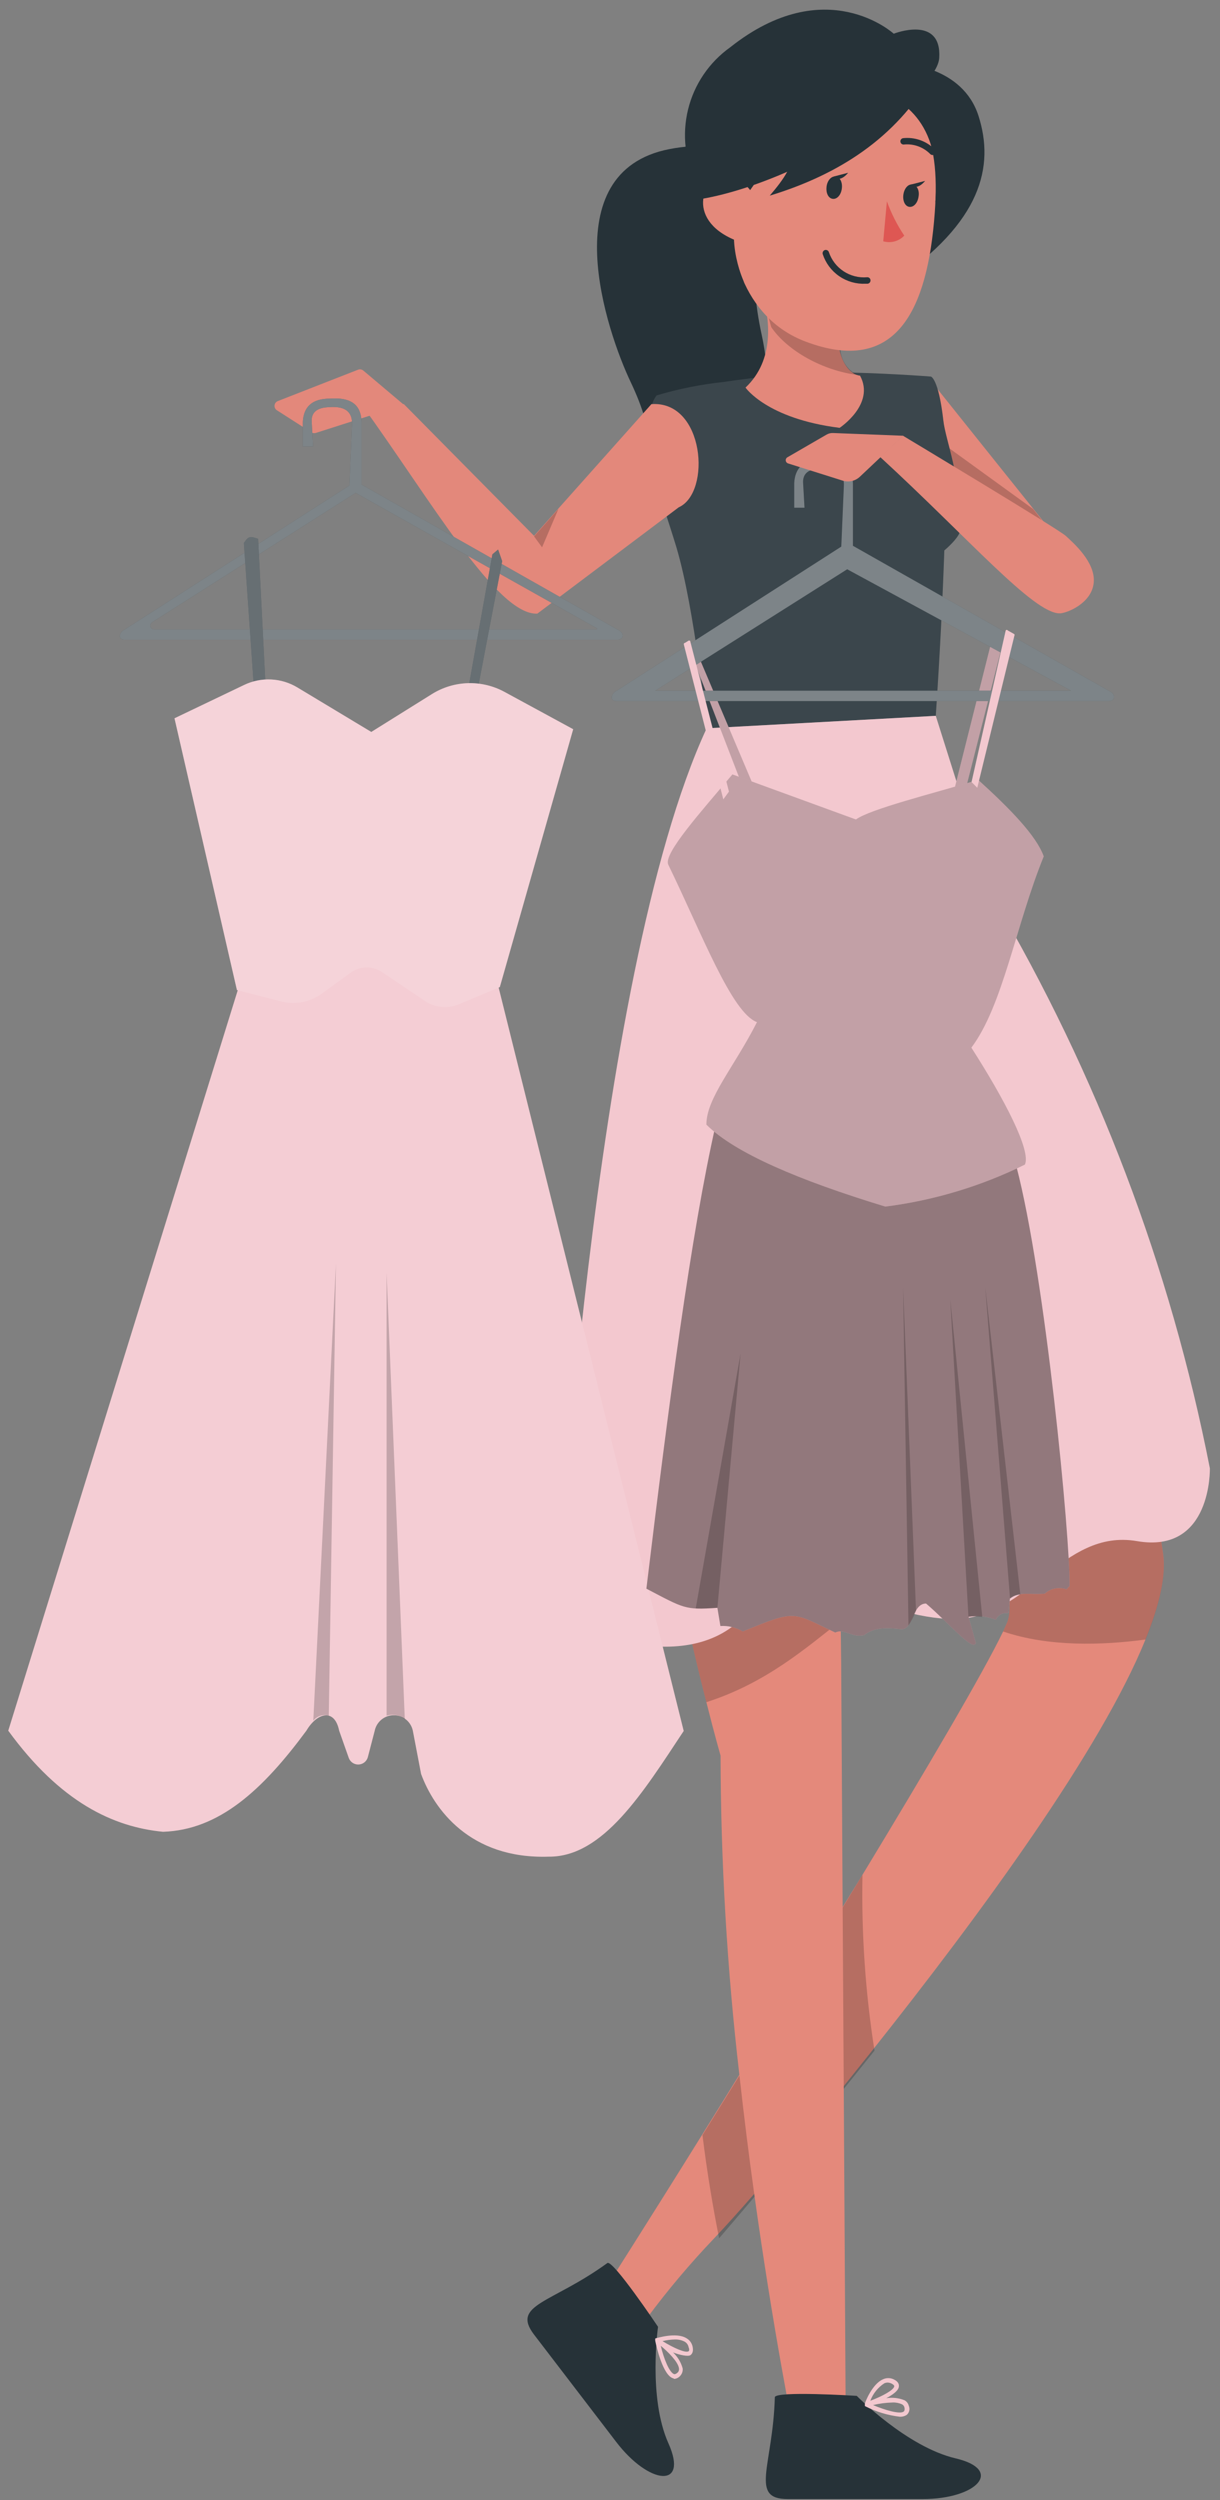 <svg width="104" height="213" viewBox="0 0 104 213" fill="none" xmlns="http://www.w3.org/2000/svg">
<rect x="0" y="0" width="104" height="213" fill="#808080" stroke="none"/>
<g id="Character">
<path id="Vector" d="M79.189 32.236L84.535 38.918L90.286 46.096L90.433 52.273L76.729 40.198L79.189 32.236Z" fill="#E3887B"/>
<path id="Vector_2" opacity="0.2" d="M80.446 37.846L81.237 42.518L85.963 48.982L90.332 52.272L89.944 45.754L88.066 43.364L80.446 37.846Z" fill="black"/>
<path id="Vector_3" d="M68.992 20.463C68.992 20.463 67.052 10.763 57.065 12.703C47.078 14.643 51.726 28.278 53.767 32.561C55.808 36.845 56.095 40.321 53.666 42.285C53.666 42.285 56.964 43.231 58.71 40.965C58.71 40.965 58.617 43.061 57.453 43.937C57.453 43.937 67.494 40.345 64.949 28.611C62.404 16.878 68.992 20.463 68.992 20.463Z" fill="#263238"/>
<path id="Vector_4" d="M79.771 60.988L60.239 62.051C60.239 62.051 59.261 51.963 57.647 46.577C57.492 46.065 57.321 45.53 57.143 44.971C56.716 43.644 54.163 36.055 55.971 33.688C57.825 33.135 59.727 32.753 61.651 32.547C64.687 32.09 67.747 31.816 70.816 31.725C74.781 31.725 79.352 32.082 79.352 32.082C79.352 32.082 80.004 32.214 80.415 35.814C80.601 37.537 81.967 40.672 81.858 45.126C81.858 45.646 80.981 46.484 80.5 46.895C80.361 50.884 80.128 55.672 79.771 60.988Z" fill="#263238"/>
<path id="Vector_5" opacity="0.1" d="M79.771 60.988L60.239 62.051C60.239 62.051 59.261 51.963 57.647 46.577C57.492 46.065 57.321 45.53 57.143 44.971C56.716 43.644 54.163 36.055 55.971 33.688C57.825 33.135 59.727 32.753 61.651 32.547C64.687 32.09 67.747 31.816 70.816 31.725C74.781 31.725 79.352 32.082 79.352 32.082C79.352 32.082 80.004 32.214 80.415 35.814C80.601 37.537 81.967 40.672 81.858 45.126C81.858 45.646 80.981 46.484 80.5 46.895C80.361 50.884 80.128 55.672 79.771 60.988Z" fill="white"/>
<path id="Vector_6" d="M71.576 36.451C65.368 35.675 63.552 33.021 63.552 33.021C66.074 30.646 65.617 27.139 64.972 24.95C64.772 24.257 64.513 23.582 64.196 22.933L71.623 24.322C71.452 25.348 71.356 26.385 71.336 27.426C71.308 28.207 71.378 28.989 71.545 29.754C72.05 31.973 73.314 32.004 73.314 32.004C74.634 34.433 71.576 36.451 71.576 36.451Z" fill="#E3887B"/>
<path id="Vector_7" opacity="0.2" d="M71.662 29.939C71.713 30.367 71.872 30.776 72.123 31.127C72.374 31.478 72.709 31.761 73.097 31.949C70.148 31.561 67.153 29.923 65.748 27.875C65.399 26.664 65.128 25.547 65.128 25.547L71.949 26.819C71.777 27.851 71.681 28.893 71.662 29.939Z" fill="black"/>
<path id="Vector_8" d="M77.024 5.425C77.024 5.425 82.06 5.619 83.418 9.886C84.776 14.155 83.705 18.919 76.186 24.01C68.666 29.1 62.373 24.103 59.463 20.626C56.553 17.15 58.004 5.401 66.346 4.004C74.688 2.608 77.024 5.425 77.024 5.425Z" fill="#263238"/>
<path id="Vector_9" d="M72.213 6.806C78.607 7.729 80.174 11.462 79.686 18.105C79.08 26.431 76.411 32.018 68.666 29.1C58.128 25.119 61.589 5.269 72.213 6.806Z" fill="#E4897B"/>
<path id="Vector_10" d="M75.604 17.151C75.977 18.182 76.475 19.165 77.086 20.076C76.86 20.313 76.573 20.483 76.257 20.568C75.941 20.653 75.607 20.649 75.293 20.557L75.604 17.151Z" fill="#DE5753"/>
<path id="Vector_11" d="M71.763 16.064C71.701 16.591 71.367 16.987 70.987 16.941C70.606 16.894 70.397 16.436 70.459 15.909C70.521 15.381 70.862 14.993 71.235 15.032C71.607 15.07 71.832 15.536 71.763 16.064Z" fill="#263238"/>
<path id="Vector_12" d="M71.095 15.032L72.298 14.721C72.298 14.721 71.607 15.629 71.095 15.032Z" fill="#263238"/>
<path id="Vector_13" d="M78.304 16.747C78.234 17.275 77.901 17.663 77.528 17.624C77.156 17.585 76.938 17.12 77.008 16.592C77.078 16.064 77.404 15.668 77.784 15.715C78.165 15.762 78.397 16.219 78.304 16.747Z" fill="#263238"/>
<path id="Vector_14" d="M77.66 15.722L78.863 15.412C78.863 15.412 78.172 16.304 77.66 15.722Z" fill="#263238"/>
<path id="Vector_15" d="M69.427 12.478C69.389 12.479 69.352 12.471 69.317 12.456C69.282 12.442 69.251 12.42 69.225 12.393C69.199 12.368 69.179 12.338 69.165 12.304C69.151 12.271 69.143 12.235 69.143 12.199C69.143 12.163 69.151 12.127 69.165 12.094C69.179 12.06 69.199 12.03 69.225 12.005C69.668 11.661 70.186 11.424 70.737 11.315C71.288 11.206 71.857 11.227 72.399 11.377C72.433 11.385 72.466 11.401 72.494 11.423C72.522 11.445 72.546 11.472 72.563 11.503C72.581 11.535 72.592 11.569 72.595 11.605C72.599 11.64 72.596 11.676 72.585 11.71C72.576 11.745 72.56 11.777 72.538 11.806C72.517 11.835 72.49 11.859 72.459 11.877C72.428 11.895 72.393 11.906 72.358 11.911C72.322 11.916 72.286 11.914 72.251 11.904C71.799 11.783 71.326 11.765 70.867 11.852C70.407 11.94 69.973 12.13 69.597 12.409C69.549 12.45 69.49 12.474 69.427 12.478Z" fill="#263238"/>
<path id="Vector_16" d="M79.499 13.209C79.431 13.208 79.365 13.183 79.313 13.139C79.027 12.844 78.678 12.617 78.293 12.473C77.908 12.329 77.495 12.273 77.086 12.309C77.015 12.324 76.941 12.311 76.879 12.272C76.818 12.232 76.775 12.17 76.76 12.099C76.745 12.028 76.758 11.954 76.797 11.893C76.837 11.832 76.898 11.789 76.969 11.773C77.465 11.716 77.967 11.773 78.437 11.938C78.908 12.103 79.335 12.373 79.685 12.728C79.711 12.753 79.732 12.783 79.746 12.817C79.76 12.85 79.767 12.886 79.767 12.922C79.767 12.958 79.76 12.994 79.746 13.027C79.732 13.06 79.711 13.091 79.685 13.116C79.663 13.144 79.635 13.167 79.603 13.183C79.57 13.199 79.535 13.208 79.499 13.209Z" fill="#263238"/>
<path id="Vector_17" d="M63.661 16.584C63.661 16.584 67.417 11.757 67.541 7.637C67.541 7.637 80.958 4.292 79.732 17.244C79.732 17.244 82.619 5.999 71.662 4.16C60.705 2.321 58.423 18.407 63.413 24.018C63.42 24.01 61.341 19.595 63.661 16.584Z" fill="#263238"/>
<path id="Vector_18" d="M64.515 18.074C64.559 17.325 64.305 16.589 63.807 16.027C63.31 15.466 62.61 15.124 61.861 15.079C59.851 15.009 58.314 18.959 63.11 20.627C63.793 20.867 64.29 20.239 64.515 18.074Z" fill="#E4897B"/>
<path id="Vector_19" d="M73.796 24.172C72.993 24.212 72.2 23.987 71.538 23.531C70.876 23.075 70.382 22.414 70.133 21.65C70.113 21.579 70.121 21.504 70.156 21.439C70.191 21.374 70.249 21.324 70.319 21.301C70.389 21.282 70.464 21.29 70.528 21.325C70.591 21.36 70.639 21.418 70.66 21.487C70.885 22.156 71.328 22.729 71.918 23.116C72.507 23.503 73.209 23.681 73.912 23.621C73.948 23.617 73.985 23.62 74.021 23.631C74.056 23.642 74.088 23.66 74.116 23.684C74.144 23.708 74.166 23.738 74.182 23.771C74.197 23.805 74.206 23.841 74.207 23.878C74.211 23.949 74.188 24.02 74.142 24.075C74.095 24.13 74.03 24.165 73.959 24.172H73.796Z" fill="#263238"/>
<path id="Vector_20" d="M76.186 2.872C76.186 2.872 80.291 1.251 80.066 4.937C79.841 8.623 64.406 17.733 56.576 17.151C56.576 17.151 58.71 16.6 59.385 15.669C58.39 13.707 58.132 11.453 58.657 9.317C59.183 7.181 60.457 5.305 62.248 4.029C70.397 -2.435 76.186 2.872 76.186 2.872Z" fill="#263238"/>
<path id="Vector_21" d="M67.712 12.207C67.805 13.945 66.781 15.311 65.617 16.669C71.53 14.869 76.349 11.749 79.406 6.488L67.712 12.207Z" fill="#263238"/>
<path id="Vector_22" d="M51.431 195.25L55.179 197.454C56.937 195.088 58.84 192.834 60.875 190.703C61.962 189.554 63.102 188.281 64.29 186.916C66.664 184.192 69.233 181.08 71.925 177.736L74.339 174.717C83.721 162.914 93.863 149.039 97.657 139.657C98.837 136.74 99.411 134.264 99.155 132.409C98.379 126.807 96.206 118.372 93.723 110.224C89.936 97.769 85.676 85.966 85.676 85.966L75.2 103.69C75.2 103.69 78.413 111.349 81.338 119.505C84.217 127.513 86.817 136.01 85.855 138.222C85.761 138.439 85.645 138.695 85.513 138.998C83.775 142.598 78.964 150.754 73.501 159.763L71.832 162.472C68.899 167.283 65.849 172.226 63.025 176.766C61.923 178.55 60.852 180.273 59.835 181.903C55.024 189.632 51.431 195.25 51.431 195.25Z" fill="#E4897B"/>
<path id="Vector_23" opacity="0.2" d="M74.548 174.709C69.597 180.917 64.841 186.582 61.302 190.695C60.798 188.165 60.285 185.17 59.882 181.903C63.971 175.338 68.977 167.236 73.524 159.732C73.427 164.745 73.77 169.756 74.548 174.709Z" fill="black"/>
<path id="Vector_24" d="M55.87 123.4C57.166 132.239 58.974 140.247 60.215 145.02C60.937 147.883 61.426 149.575 61.426 149.575C61.444 158.651 61.977 167.719 63.025 176.735C63.42 180.289 63.847 183.719 64.29 186.877C65.919 198.626 67.634 207.053 67.634 207.053L72.096 206.471L71.925 177.689L71.832 162.472L71.708 141.714L71.662 138.098L71.444 122.314L71.126 99.034L55.606 92.05C53.526 100.896 54.302 112.754 55.87 123.4Z" fill="#E4897B"/>
<path id="Vector_25" opacity="0.2" d="M85.668 85.959L75.2 103.691C75.2 103.691 78.413 111.35 81.338 119.505C84.217 127.514 86.817 136.011 85.855 138.223C85.761 138.44 85.645 138.696 85.513 138.999C89.393 140.318 93.964 140.178 97.657 139.681C98.837 136.764 99.411 134.288 99.155 132.434C98.379 126.831 96.206 118.396 93.723 110.248C89.944 97.762 85.668 85.959 85.668 85.959Z" fill="black"/>
<path id="Vector_26" opacity="0.2" d="M55.87 123.4C57.166 132.239 58.974 140.247 60.215 145.02C65.314 143.39 68.751 140.364 71.662 138.098L71.444 122.314L71.126 99.034L55.606 92.05C53.526 100.896 54.302 112.754 55.87 123.4Z" fill="black"/>
<path id="Vector_27" d="M51.773 192.805C52.23 192.471 56.095 198.237 56.095 198.237C56.095 198.237 55.234 204.266 56.98 208.162C58.726 212.058 55.334 211.724 52.518 208.03L45.534 198.912C43.547 196.32 47.031 196.25 51.773 192.805Z" fill="#263238"/>
<path id="Vector_28" d="M57.406 202.631C56.522 202.421 55.955 199.923 55.854 199.418C55.85 199.395 55.85 199.372 55.854 199.348V199.294C55.849 199.279 55.849 199.263 55.854 199.248C55.872 199.231 55.893 199.218 55.916 199.209C56.002 199.209 57.631 198.666 58.516 199.209C58.652 199.285 58.769 199.389 58.86 199.515C58.951 199.641 59.014 199.786 59.044 199.938C59.113 200.28 59.044 200.52 58.857 200.652C58.671 200.784 57.957 200.652 57.375 200.419C57.764 200.784 58.046 201.248 58.19 201.762C58.205 201.864 58.2 201.968 58.175 202.068C58.15 202.168 58.105 202.261 58.043 202.344C57.978 202.437 57.894 202.516 57.796 202.574C57.699 202.631 57.589 202.667 57.476 202.677L57.406 202.631ZM57.484 202.274C57.523 202.274 57.631 202.274 57.81 202.088C57.873 201.997 57.898 201.886 57.88 201.777C57.802 201.211 56.941 200.365 56.328 199.853C56.576 200.931 57.073 202.173 57.484 202.274ZM56.475 199.457C57.414 200.031 58.446 200.497 58.702 200.318C58.78 200.264 58.757 200.086 58.702 199.985C58.684 199.882 58.644 199.785 58.584 199.7C58.523 199.616 58.444 199.546 58.353 199.496C58.093 199.365 57.805 199.304 57.515 199.317C57.164 199.325 56.815 199.372 56.475 199.457Z" fill="#F3C8CF"/>
<path id="Vector_29" d="M66.051 204.244C66.051 203.678 73.035 204.12 73.035 204.12C73.035 204.12 77.303 208.466 81.455 209.443C85.606 210.421 83.286 212.912 78.653 212.912H67.153C63.855 212.912 65.888 210.103 66.051 204.244Z" fill="#263238"/>
<path id="Vector_30" d="M73.788 205.02C73.763 205.011 73.741 204.995 73.726 204.973V204.927C73.726 204.927 73.726 204.927 73.726 204.865C73.722 204.842 73.722 204.818 73.726 204.795C73.726 204.709 74.339 203.103 75.278 202.707C75.418 202.642 75.57 202.608 75.724 202.608C75.878 202.608 76.031 202.642 76.17 202.707C76.488 202.855 76.644 203.049 76.628 203.289C76.628 203.654 76.116 204.019 75.549 204.321C76.073 204.236 76.609 204.295 77.101 204.492C77.192 204.54 77.271 204.606 77.334 204.686C77.397 204.766 77.442 204.859 77.466 204.958C77.525 205.088 77.542 205.233 77.512 205.373C77.483 205.512 77.41 205.639 77.303 205.734C77.122 205.854 76.907 205.911 76.69 205.897C75.679 205.775 74.697 205.478 73.788 205.02ZM74.424 204.903C75.448 205.338 76.752 205.718 77.047 205.447C77.047 205.447 77.163 205.354 77.094 205.082C77.078 205.03 77.052 204.983 77.017 204.941C76.982 204.9 76.94 204.866 76.892 204.841C76.637 204.725 76.357 204.672 76.077 204.686C75.52 204.701 74.966 204.774 74.424 204.903ZM75.386 203.049C74.838 203.404 74.419 203.927 74.191 204.539C75.224 204.151 76.217 203.608 76.232 203.297C76.232 203.204 76.077 203.111 75.984 203.064C75.885 203.016 75.776 202.99 75.666 202.987C75.57 202.989 75.475 203.01 75.386 203.049Z" fill="#F3C8CF"/>
<path id="Vector_31" d="M79.771 60.987L84.652 76.453C93.524 91.501 99.775 107.949 103.136 125.092C103.136 125.092 103.33 132.402 96.928 131.3C90.526 130.198 87.663 137.935 81.33 137.935C74.998 137.935 68.643 132.627 63.188 137.935C57.732 143.243 47.458 137.935 47.458 137.935C47.458 137.935 50.368 83.32 60.239 62.05L79.771 60.987Z" fill="#F3C8CF"/>
<path id="Vector_32" d="M23.689 34.168L30.518 31.499C30.593 31.469 30.674 31.46 30.753 31.472C30.832 31.485 30.906 31.518 30.968 31.568L34.429 34.486L26.925 36.884C26.862 36.904 26.796 36.91 26.73 36.902C26.665 36.894 26.602 36.872 26.545 36.837L23.612 34.959C23.541 34.916 23.484 34.854 23.447 34.779C23.41 34.705 23.395 34.622 23.403 34.539C23.411 34.457 23.442 34.378 23.493 34.313C23.544 34.247 23.612 34.197 23.689 34.168Z" fill="#E3887B"/>
<path id="Vector_33" d="M55.529 34.432C60.053 34.106 60.666 41.967 57.856 43.224L45.805 52.28C42.383 52.451 36.742 42.65 30.805 34.432H34.429L45.526 45.653L55.529 34.432Z" fill="#E3887B"/>
<path id="Vector_34" opacity="0.2" d="M46.209 46.63L47.605 43.355L45.526 45.699L46.209 46.63Z" fill="black"/>
<path id="Vector_35" d="M30.821 41.284V36.054C30.821 34.704 30.177 33.819 28.143 33.959C26.591 33.959 25.885 34.665 25.815 35.938V38.041H26.692L26.576 35.992C26.498 35.099 27.065 34.712 28.089 34.688C29.548 34.58 30.068 35.185 30.006 36.24L29.789 41.362L10.637 53.63C10.179 53.84 9.985 54.499 10.637 54.499H52.626C53.177 54.499 53.286 53.917 52.626 53.63L30.821 41.284ZM12.973 53.01L30.316 41.99L50.857 53.514C50.869 53.518 50.879 53.526 50.886 53.537C50.894 53.547 50.897 53.559 50.897 53.572C50.897 53.585 50.894 53.597 50.886 53.608C50.879 53.618 50.869 53.626 50.857 53.63H13.159C13.085 53.632 13.013 53.61 12.953 53.566C12.893 53.522 12.85 53.46 12.829 53.389C12.809 53.318 12.813 53.242 12.84 53.174C12.867 53.105 12.917 53.047 12.98 53.01H12.973Z" fill="#263238"/>
<path id="Vector_36" opacity="0.4" d="M30.821 41.284V36.054C30.821 34.704 30.177 33.819 28.143 33.959C26.591 33.959 25.885 34.665 25.815 35.938V38.041H26.692L26.576 35.992C26.498 35.099 27.065 34.712 28.089 34.688C29.548 34.58 30.068 35.185 30.006 36.24L29.789 41.362L10.637 53.63C10.179 53.84 9.985 54.499 10.637 54.499H52.626C53.177 54.499 53.286 53.917 52.626 53.63L30.821 41.284ZM12.973 53.01L30.316 41.99L50.857 53.514C50.869 53.518 50.879 53.526 50.886 53.537C50.894 53.547 50.897 53.559 50.897 53.572C50.897 53.585 50.894 53.597 50.886 53.608C50.879 53.618 50.869 53.626 50.857 53.63H13.159C13.085 53.632 13.013 53.61 12.953 53.566C12.893 53.522 12.85 53.46 12.829 53.389C12.809 53.318 12.813 53.242 12.84 53.174C12.867 53.105 12.917 53.047 12.98 53.01H12.973Z" fill="white"/>
<path id="Vector_37" d="M20.787 46.266C20.927 46.072 21.051 45.847 21.268 45.777C21.485 45.707 21.749 45.831 22.006 45.901L22.704 59.737L21.742 60.001L20.787 46.266Z" fill="#263238"/>
<path id="Vector_38" opacity="0.3" d="M20.787 46.266C20.927 46.072 21.051 45.847 21.268 45.777C21.485 45.707 21.749 45.831 22.006 45.901L22.704 59.737L21.742 60.001L20.787 46.266Z" fill="white"/>
<path id="Vector_39" d="M42.461 46.816L42.81 47.81L40.575 59.504L39.815 59.248L41.972 47.228L42.461 46.816Z" fill="#263238"/>
<path id="Vector_40" opacity="0.3" d="M42.461 46.816L42.81 47.81L40.575 59.504L39.815 59.248L41.972 47.228L42.461 46.816Z" fill="white"/>
<path id="Vector_41" d="M0.704 147.449C5.166 153.571 9.667 155.651 13.896 156.062C18.669 155.907 22.37 152.524 26.118 147.449C27.034 145.897 28.524 145.524 28.912 147.449L29.734 149.777C29.797 149.945 29.912 150.09 30.062 150.189C30.213 150.289 30.391 150.338 30.571 150.33C30.751 150.323 30.924 150.258 31.065 150.146C31.206 150.034 31.308 149.88 31.356 149.707L31.938 147.472C32.012 147.094 32.215 146.754 32.513 146.509C32.81 146.265 33.183 146.131 33.568 146.131C33.953 146.131 34.326 146.265 34.623 146.509C34.92 146.754 35.123 147.094 35.197 147.472L35.896 151.135C36.982 154.091 40.04 158.398 46.76 158.181C51.416 158.235 54.83 152.687 58.283 147.472L41.762 81.147L21.47 80.487L0.704 147.449Z" fill="#F3C8CF"/>
<path id="Vector_42" opacity="0.1" d="M0.704 147.449C5.166 153.571 9.667 155.651 13.896 156.062C18.669 155.907 22.37 152.524 26.118 147.449C27.034 145.897 28.524 145.524 28.912 147.449L29.734 149.777C29.797 149.945 29.912 150.09 30.062 150.189C30.213 150.289 30.391 150.338 30.571 150.33C30.751 150.323 30.924 150.258 31.065 150.146C31.206 150.034 31.308 149.88 31.356 149.707L31.938 147.472C32.012 147.094 32.215 146.754 32.513 146.509C32.81 146.265 33.183 146.131 33.568 146.131C33.953 146.131 34.326 146.265 34.623 146.509C34.92 146.754 35.123 147.094 35.197 147.472L35.896 151.135C36.982 154.091 40.04 158.398 46.76 158.181C51.416 158.235 54.83 152.687 58.283 147.472L41.762 81.147L21.47 80.487L0.704 147.449Z" fill="white"/>
<path id="Vector_43" opacity="0.2" d="M28.64 107.639L28.027 146.176C27.791 146.104 27.538 146.106 27.303 146.181C27.067 146.256 26.86 146.4 26.708 146.595L28.64 107.639Z" fill="black"/>
<path id="Vector_44" opacity="0.2" d="M34.507 146.471C34.294 146.294 34.04 146.174 33.769 146.123C33.497 146.071 33.217 146.089 32.955 146.176V108.454L34.507 146.471Z" fill="black"/>
<path id="Vector_45" d="M14.874 61.196L20.81 58.356C21.527 58.011 22.317 57.851 23.111 57.889C23.905 57.926 24.678 58.162 25.358 58.573L31.651 62.36L36.835 59.124C37.756 58.552 38.812 58.235 39.895 58.203C40.979 58.172 42.051 58.428 43.004 58.946L48.863 62.127L42.608 84.096L39.124 85.562C38.679 85.748 38.197 85.826 37.716 85.793C37.235 85.759 36.769 85.614 36.354 85.368L32.559 82.816C32.165 82.552 31.699 82.415 31.225 82.424C30.75 82.432 30.29 82.585 29.905 82.862L27.414 84.67C26.922 85.024 26.359 85.265 25.764 85.378C25.168 85.49 24.556 85.471 23.969 85.322L20.197 84.352L14.874 61.196Z" fill="#F3C8CF"/>
<path id="Vector_46" opacity="0.2" d="M14.874 61.196L20.81 58.356C21.527 58.011 22.317 57.851 23.111 57.889C23.905 57.926 24.678 58.162 25.358 58.573L31.651 62.36L36.835 59.124C37.756 58.552 38.812 58.235 39.895 58.203C40.979 58.172 42.051 58.428 43.004 58.946L48.863 62.127L42.608 84.096L39.124 85.562C38.679 85.748 38.197 85.826 37.716 85.793C37.235 85.759 36.769 85.614 36.354 85.368L32.559 82.816C32.165 82.552 31.699 82.415 31.225 82.424C30.75 82.432 30.29 82.585 29.905 82.862L27.414 84.67C26.922 85.024 26.359 85.265 25.764 85.378C25.168 85.49 24.556 85.471 23.969 85.322L20.197 84.352L14.874 61.196Z" fill="white"/>
<path id="Vector_47" d="M76.977 37.125C76.977 37.125 90.247 45.087 90.86 45.661C91.473 46.236 93.413 47.888 93.234 49.658C93.056 51.427 90.906 52.257 90.332 52.257C88.089 52.257 82.572 45.863 75.037 38.941L76.977 37.125Z" fill="#E3887B"/>
<path id="Vector_48" d="M63.188 66.706L64.072 66.574L59.129 54.918L58.749 55.221L63.188 66.706Z" fill="#F3C8CF"/>
<path id="Vector_49" opacity="0.2" d="M63.188 66.706L64.072 66.574L59.129 54.918L58.749 55.221L63.188 66.706Z" fill="black"/>
<path id="Vector_50" d="M81.307 67.443L82.355 67.094L85.614 54.259L84.706 53.917L81.307 67.443Z" fill="#F3C8CF"/>
<path id="Vector_51" opacity="0.2" d="M81.307 67.443L82.355 67.094L85.614 54.259L84.706 53.917L81.307 67.443Z" fill="black"/>
<path id="Vector_52" d="M55.102 135.35C58.33 137.042 58.392 137.174 61.155 136.98C61.224 137.399 61.318 137.973 61.411 138.532C62.08 138.489 62.746 138.651 63.32 138.998C67.929 137.096 67.525 137.353 71.204 139.091C71.98 138.703 72.616 139.564 73.664 139.308C74.548 138.617 75.642 138.664 76.768 138.796C77.893 138.928 77.714 136.631 78.941 136.615C80.997 138.377 82.96 140.751 83.185 139.975L82.564 137.733C83.35 137.621 84.152 137.712 84.892 137.997C84.979 137.795 85.134 137.629 85.329 137.529C85.524 137.428 85.749 137.399 85.963 137.446L86.095 136.181C86.925 135.537 87.942 135.909 89.067 135.769C89.315 135.549 89.616 135.4 89.941 135.335C90.266 135.271 90.602 135.295 90.914 135.405L91.178 135.118C91.232 130.982 89.114 108.803 86.638 99.352L61.03 95.743C58.904 105.048 56.972 119.869 55.102 135.35Z" fill="#F3C8CF"/>
<path id="Vector_53" opacity="0.4" d="M55.102 135.35C58.33 137.042 58.392 137.174 61.155 136.98C61.224 137.399 61.318 137.973 61.411 138.532C62.08 138.489 62.746 138.651 63.32 138.998C67.929 137.096 67.525 137.353 71.204 139.091C71.98 138.703 72.616 139.564 73.664 139.308C74.548 138.617 75.642 138.664 76.768 138.796C77.893 138.928 77.714 136.631 78.941 136.615C80.997 138.377 82.96 140.751 83.185 139.975L82.564 137.733C83.35 137.621 84.152 137.712 84.892 137.997C84.979 137.795 85.134 137.629 85.329 137.529C85.524 137.428 85.749 137.399 85.963 137.446L86.095 136.181C86.925 135.537 87.942 135.909 89.067 135.769C89.315 135.549 89.616 135.4 89.941 135.335C90.266 135.271 90.602 135.295 90.914 135.405L91.178 135.118C91.232 130.982 89.114 108.803 86.638 99.352L61.03 95.743C58.904 105.048 56.972 119.869 55.102 135.35Z" fill="black"/>
<path id="Vector_54" opacity="0.2" d="M61.155 136.981C60.541 137.034 59.924 137.053 59.308 137.035L63.133 115.307L61.155 136.981Z" fill="black"/>
<path id="Vector_55" opacity="0.2" d="M78.087 137.245L76.985 109.627L77.443 138.494C77.699 138.1 77.914 137.682 78.087 137.245Z" fill="black"/>
<path id="Vector_56" opacity="0.2" d="M82.557 137.764L81.005 110.674L83.736 137.764C83.345 137.703 82.947 137.703 82.557 137.764Z" fill="black"/>
<path id="Vector_57" opacity="0.2" d="M86.98 135.856C86.656 135.875 86.348 136 86.103 136.213L83.984 109.627L86.98 135.856Z" fill="black"/>
<path id="Vector_58" d="M72.709 46.499V41.269C72.709 39.918 72.065 39.034 70.032 39.173C68.48 39.135 67.774 39.88 67.704 41.152V43.255H68.581L68.465 41.214C68.387 40.322 68.953 39.926 70.016 39.903C71.483 39.794 71.995 40.4 71.933 41.455L71.716 46.569L52.564 58.853C52.106 59.062 51.912 59.73 52.564 59.73H94.523C95.066 59.73 95.174 59.14 94.523 58.853L72.709 46.499ZM55.855 58.845L72.22 48.501L91.302 58.845H55.855Z" fill="#263238"/>
<path id="Vector_59" opacity="0.4" d="M72.709 46.499V41.269C72.709 39.918 72.065 39.034 70.032 39.173C68.48 39.135 67.774 39.88 67.704 41.152V43.255H68.581L68.465 41.214C68.387 40.322 68.953 39.926 70.016 39.903C71.483 39.794 71.995 40.4 71.933 41.455L71.716 46.569L52.564 58.853C52.106 59.062 51.912 59.73 52.564 59.73H94.523C95.066 59.73 95.174 59.14 94.523 58.853L72.709 46.499ZM55.855 58.845L72.22 48.501L91.302 58.845H55.855Z" fill="white"/>
<path id="Vector_60" d="M56.964 73.659C56.538 72.728 59.773 69.143 62.435 65.977L72.965 69.818C74.199 68.918 79.538 67.606 83.387 66.442C86.111 68.91 88.346 71.207 88.974 72.961C86.584 78.843 85.506 85.664 82.805 89.257C85.614 93.633 87.919 98.041 87.368 99.22C83.629 101.064 79.608 102.273 75.472 102.798C68.092 100.555 62.621 98.219 60.216 95.814C60.216 93.556 62.544 90.972 64.53 87.084C62.373 86.292 59.843 79.58 56.964 73.659Z" fill="#F3C8CF"/>
<path id="Vector_61" opacity="0.2" d="M56.964 73.659C56.538 72.728 59.773 69.143 62.435 65.977L72.965 69.818C74.199 68.918 79.538 67.606 83.387 66.442C86.111 68.91 88.346 71.207 88.974 72.961C86.584 78.843 85.506 85.664 82.805 89.257C85.614 93.633 87.919 98.041 87.368 99.22C83.629 101.064 79.608 102.273 75.472 102.798C68.092 100.555 62.621 98.219 60.216 95.814C60.216 93.556 62.544 90.972 64.53 87.084C62.373 86.292 59.843 79.58 56.964 73.659Z" fill="black"/>
<path id="Vector_62" d="M61.659 68.102L62.14 67.443L58.834 54.608C58.823 54.596 58.809 54.586 58.794 54.58C58.778 54.573 58.762 54.57 58.745 54.57C58.728 54.57 58.712 54.573 58.697 54.58C58.681 54.586 58.667 54.596 58.656 54.608L58.377 54.778C58.307 54.778 58.276 54.848 58.299 54.934L61.659 68.102Z" fill="#F3C8CF"/>
<path id="Vector_63" d="M82.82 66.628L85.73 53.724C85.769 53.646 85.847 53.638 85.924 53.724L86.398 53.987C86.468 54.026 86.514 54.065 86.483 54.119L83.309 67.117L82.82 66.628Z" fill="#F3C8CF"/>
<path id="Vector_64" d="M70.467 37.024L67.13 38.956C67.08 38.983 67.039 39.024 67.013 39.075C66.986 39.125 66.975 39.182 66.981 39.238C66.987 39.294 67.009 39.348 67.045 39.392C67.081 39.435 67.13 39.468 67.184 39.484L71.84 40.95C72.091 41.029 72.358 41.04 72.615 40.981C72.871 40.923 73.107 40.797 73.299 40.617L77.001 37.125L71.033 36.892C70.835 36.88 70.639 36.926 70.467 37.024Z" fill="#E3887B"/>
</g>
</svg>

